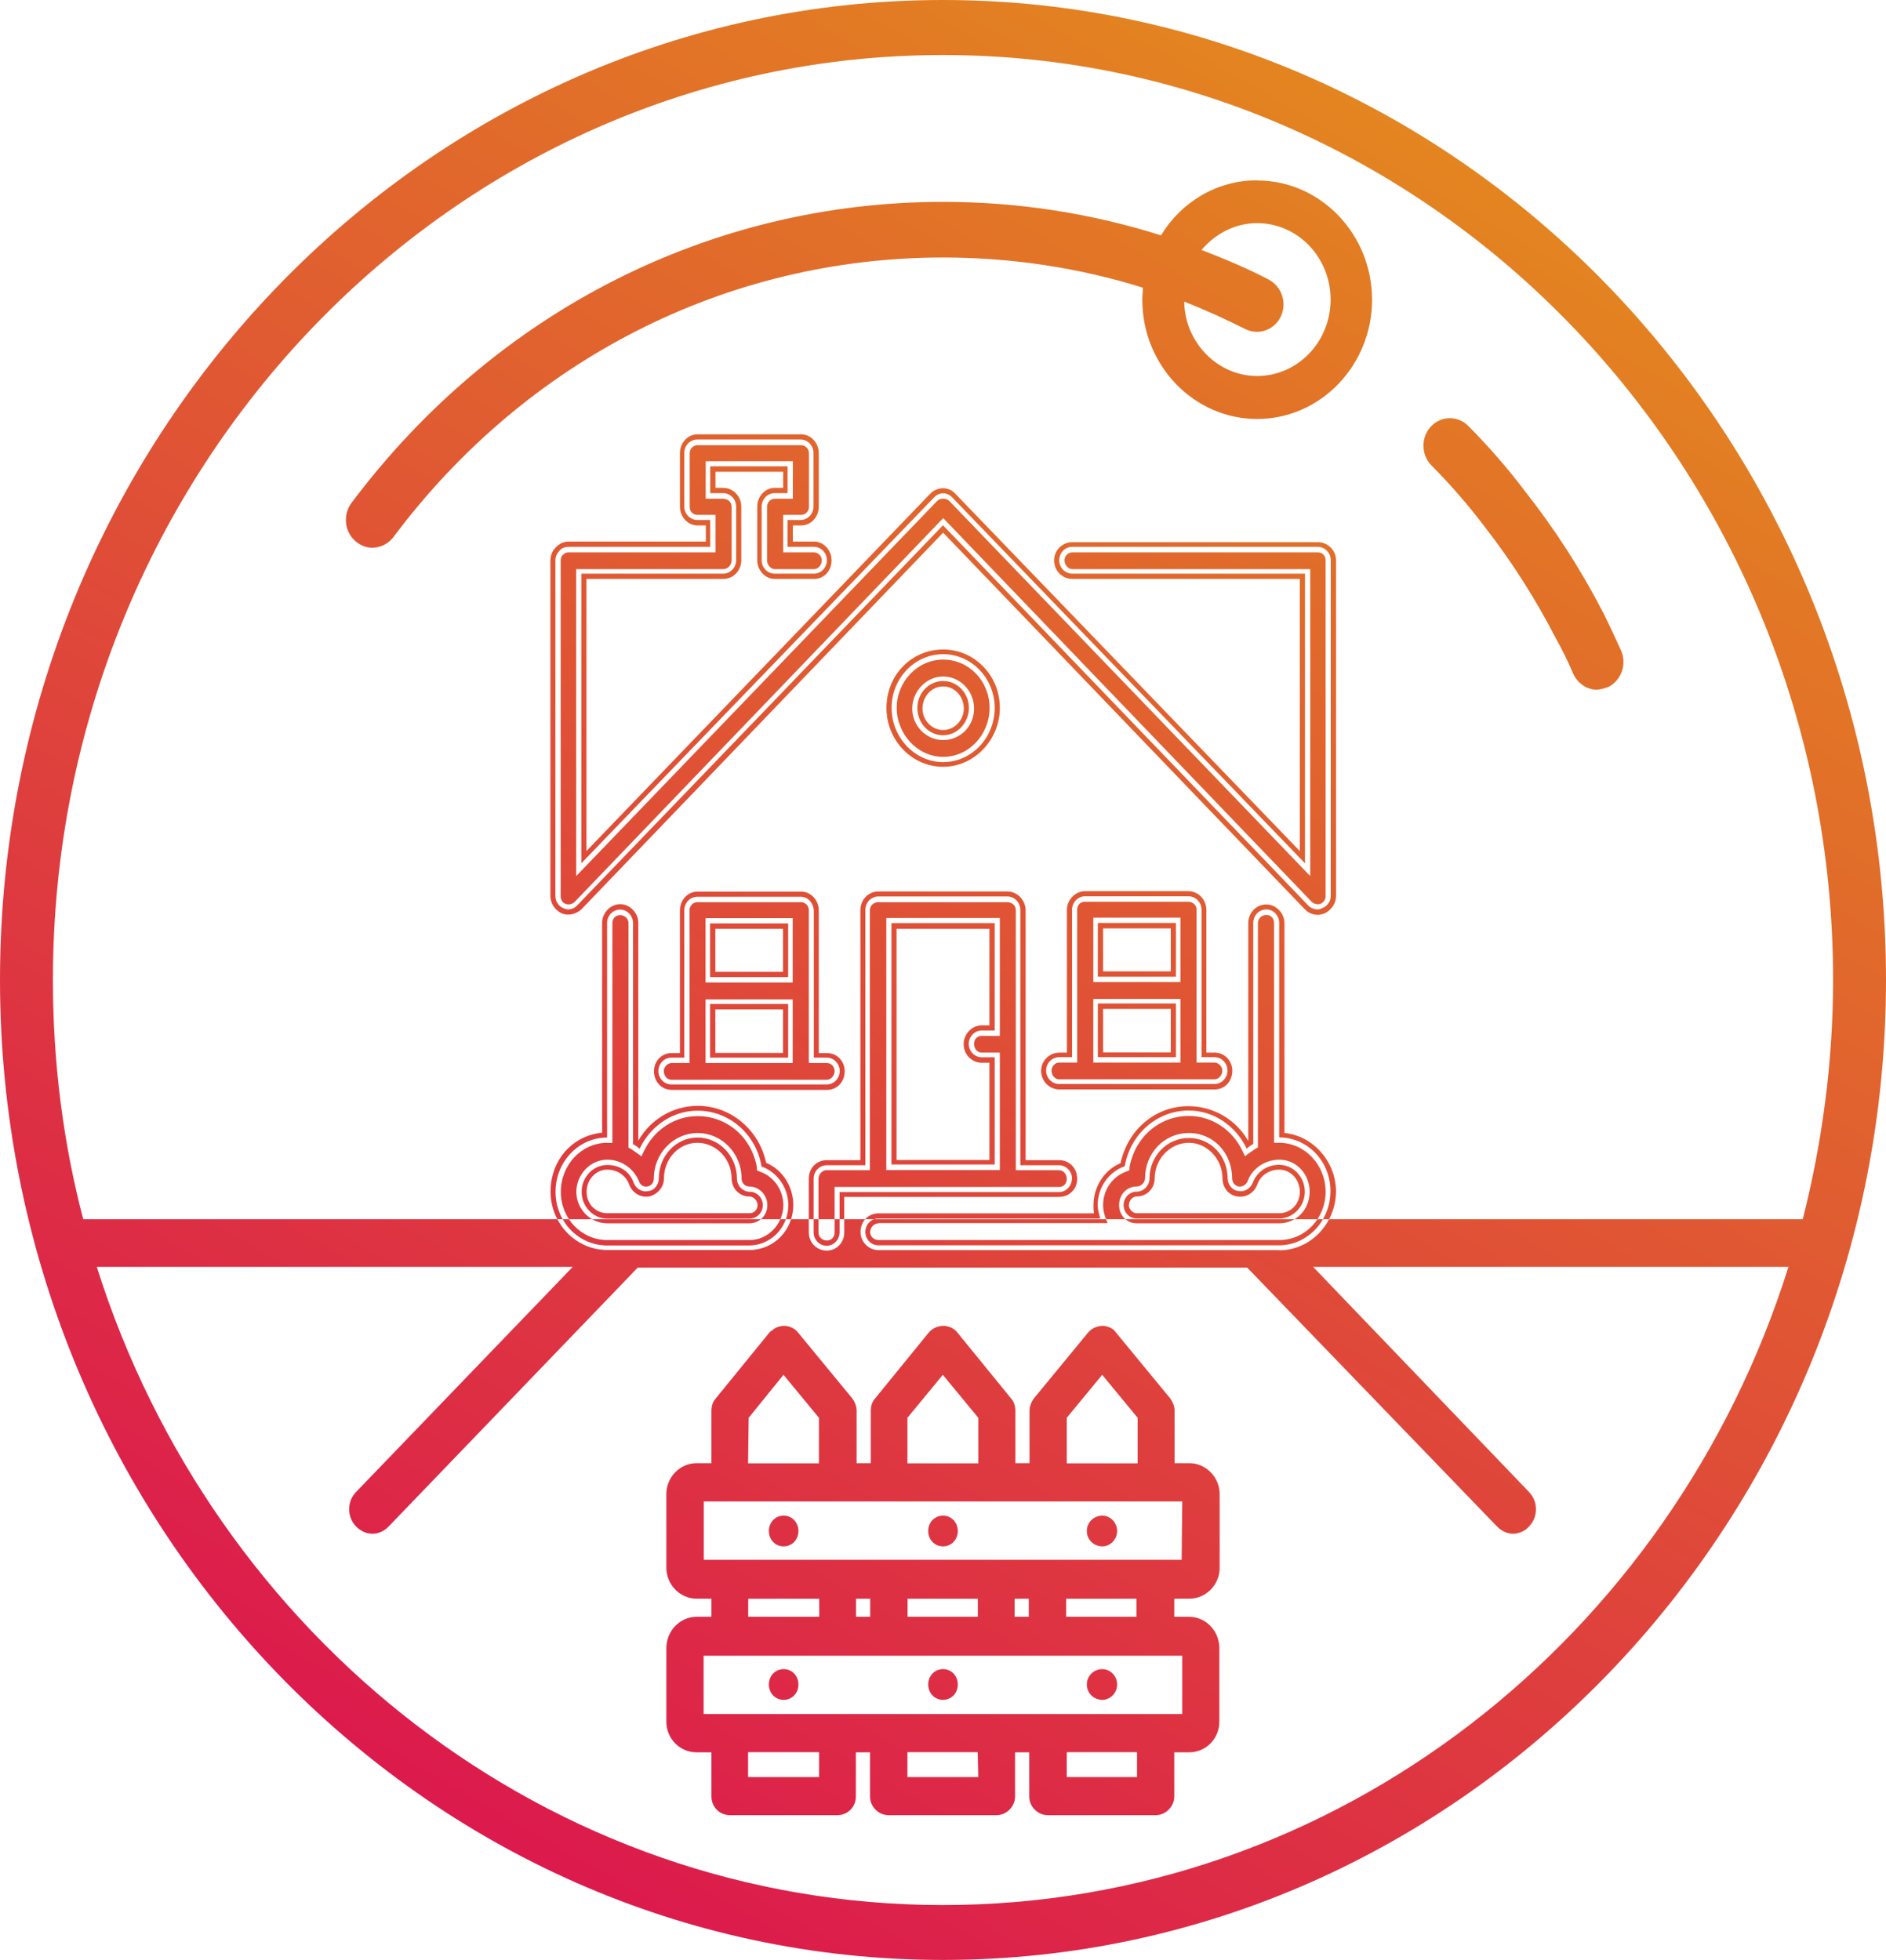 <?xml version="1.0" encoding="UTF-8"?>
<svg id="Capa_2" data-name="Capa 2" xmlns="http://www.w3.org/2000/svg" xmlns:xlink="http://www.w3.org/1999/xlink" viewBox="0 0 125.1 130">
  <defs>
    <style>
      .cls-1 {
        fill: url(#Degradado_sin_nombre_107);
        fill-rule: evenodd;
      }
    </style>
    <linearGradient id="Degradado_sin_nombre_107" data-name="Degradado sin nombre 107" x1="94.74" y1="9.24" x2="30.36" y2="120.76" gradientUnits="userSpaceOnUse">
      <stop offset="0" stop-color="#e38520"/>
      <stop offset=".11" stop-color="#e27825"/>
      <stop offset="1" stop-color="#dc1a4d"/>
    </linearGradient>
  </defs>
  <g id="Capa_1-2" data-name="Capa 1">
    <path class="cls-1" d="m74.1,111.73c0,.58-.47,1.02-.98,1.02-.56,0-1.03-.44-1.03-1.02s.47-1.02,1.03-1.02c.51,0,.98.44.98,1.02h0Zm0-10.18c0,.58-.47,1.02-.98,1.02-.56,0-1.03-.44-1.03-1.02s.47-1.02,1.03-1.02c.51,0,.98.44.98,1.02h0Zm-10.57,10.18c0,.58-.43,1.02-.98,1.02s-.98-.44-.98-1.02.43-1.02.98-1.02.98.44.98,1.02h0Zm0-10.18c0,.58-.43,1.02-.98,1.02s-.98-.44-.98-1.02.43-1.02.98-1.02.98.44.98,1.02h0Zm-10.57,10.18c0,.58-.43,1.02-.98,1.02s-.98-.44-.98-1.02.43-1.02.98-1.02.98.44.98,1.02h0Zm0-10.18c0,.58-.43,1.02-.98,1.02s-.98-.44-.98-1.02.43-1.02.98-1.02.98.44.98,1.02h0Zm25.93,4.49c1.11,0,2.01-.93,2.01-2.05v-4.89c0-1.11-.9-2.05-2.01-2.05h-.98v-3.51c0-.27-.13-.58-.3-.8l-3.59-4.36c-.17-.27-.51-.4-.81-.44-.34,0-.64.09-.9.31-.04.04-.09.09-.13.13l-3.59,4.36c-.17.22-.3.53-.3.84v3.47h-.94v-3.47c0-.31-.09-.62-.3-.84l-3.55-4.36c-.21-.27-.51-.4-.86-.44-.34,0-.64.09-.9.31-.04.04-.09.09-.13.13l-3.55,4.36c-.21.22-.3.53-.3.84v3.47h-.94v-3.47c0-.31-.13-.62-.3-.84l-3.59-4.36c-.21-.27-.51-.4-.86-.44-.3,0-.64.09-.86.31-.09.04-.13.09-.17.13l-3.55,4.36c-.21.22-.3.53-.3.84v3.47h-.98c-1.11,0-2.01.93-2.01,2.05v4.89c0,1.11.9,2.05,2.01,2.05h.98v1.2h-.98c-1.11,0-2.01.93-2.01,2.09v4.85c0,1.16.9,2.05,2.01,2.05h.98v2.93c0,.71.56,1.24,1.24,1.24h7.1c.68,0,1.24-.53,1.24-1.24v-2.93h.94v2.93c0,.67.56,1.24,1.24,1.24h7.14c.68,0,1.24-.58,1.24-1.24v-2.93h.94v2.93c0,.67.56,1.24,1.24,1.24h7.14c.68,0,1.24-.58,1.24-1.24v-2.93h.98c1.11,0,2.01-.89,2.01-2.05v-4.85c0-1.16-.9-2.09-2.01-2.09h-.98v-1.2h.98Zm-3.47,10.18v1.65h-4.66v-1.65h4.66Zm-10.52,1.65h-4.71v-1.65h4.66l.04,1.65h0Zm-10.57,0h-4.71v-1.65h4.71v1.65h0Zm-7.66-4.18v-3.87h31.75v3.87h-31.75Zm2.95-16.63l.04-3.02,2.31-2.85,2.35,2.85v3.02h-4.71Zm10.57,0v-3.02l2.35-2.85,2.35,2.85v3.02h-4.71Zm10.57,0v-3.02l2.35-2.85,2.35,2.85v3.02h-4.71Zm7.66,2.53l-.04,3.87h-31.7v-3.87h31.75Zm-3.04,6.45v1.2h-4.66v-1.2h4.66Zm-7.14,0v1.2h-.94v-1.2h.94Zm-3.38,0v1.2h-4.66v-1.2h4.66Zm-7.14,0v1.2h-.94v-1.2h.94Zm-3.38,0v1.2h-4.71v-1.2h4.71ZM62.55,0C28.07,0,0,29.17,0,65s28.07,65,62.55,65,62.55-29.17,62.55-65S97.03,0,62.55,0h0Zm0,3.65c32.56,0,59.04,27.52,59.04,61.35,0,5.47-.73,10.8-2.01,15.87H5.52c-1.33-5.07-2.01-10.4-2.01-15.87C3.51,31.17,29.99,3.65,62.55,3.65h0Zm0,122.71c-26.14,0-48.39-17.78-56.13-42.33h31.57l-14.38,14.94c-.6.62-.6,1.64,0,2.27.3.31.68.49,1.11.49.39,0,.77-.18,1.07-.49l16.51-17.16h40.43l16.56,17.16c.3.31.68.49,1.07.49s.81-.18,1.07-.49c.6-.62.6-1.64,0-2.27l-14.33-14.94h31.53c-7.7,24.54-29.95,42.33-56.09,42.33h0ZM83.38,11.96c-2.7,0-5.05,1.47-6.37,3.65-4.66-1.47-9.5-2.22-14.46-2.22-15.44,0-29.73,7.29-39.23,19.96-.6.8-.47,1.96.3,2.58.34.27.68.4,1.07.4.56,0,1.07-.27,1.41-.71,8.81-11.78,22.12-18.54,36.45-18.54,4.54,0,8.98.67,13.26,2,0,.27-.04.53-.04.8,0,4.36,3.42,7.91,7.62,7.91s7.62-3.56,7.62-7.91-3.42-7.91-7.62-7.91h0Zm0,12.98c-2.61,0-4.79-2.22-4.83-4.93,1.37.53,2.74,1.16,4.06,1.82.9.44,1.93.04,2.35-.84.43-.93.04-2-.81-2.45-1.45-.76-2.95-1.38-4.45-1.96.9-1.07,2.22-1.78,3.68-1.78,2.7,0,4.88,2.27,4.88,5.07s-2.18,5.07-4.88,5.07h0Zm22.55,20.81c-.64,0-1.28-.4-1.58-1.07-.34-.8-.73-1.6-1.16-2.36-1.33-2.58-2.91-5.07-4.71-7.38-1.07-1.42-2.27-2.8-3.55-4.09-.68-.71-.68-1.87,0-2.58.68-.71,1.8-.71,2.48,0,1.37,1.38,2.65,2.85,3.81,4.4,1.93,2.45,3.64,5.11,5.09,7.91.43.84.81,1.69,1.2,2.53.43.93.04,2-.81,2.45-.26.09-.51.18-.77.18h0Zm-51.08,26.54h-10.31c-.64,0-1.16-.53-1.16-1.24,0-.67.51-1.2,1.16-1.2h.56v-9.47c0-.67.51-1.24,1.16-1.24h6.89c.64,0,1.16.58,1.16,1.24v9.47h.56c.64,0,1.16.53,1.16,1.2,0,.71-.51,1.24-1.16,1.24h0Zm-10.31-1.78c-.26,0-.51.27-.51.53,0,.31.21.58.51.58h10.31c.26,0,.51-.27.51-.58,0-.27-.21-.53-.51-.53h-1.2v-10.14c0-.31-.26-.53-.51-.53h-6.89c-.26,0-.51.22-.51.53v10.14h-1.2Zm8.04,0h-5.78v-4.22h5.78v4.22h0Zm-5.13-.67h4.49v-2.89h-4.49v2.89h0Zm5.13-4.67h-5.78v-4.27h5.78v4.27h0Zm-5.13-.71h4.49v-2.85h-4.49v2.85h0Zm5.69-4.98h-6.89c-.47,0-.86.4-.86.89v9.78h-.86c-.47,0-.86.4-.86.89s.39.89.86.89h10.31c.47,0,.86-.4.86-.89s-.39-.89-.86-.89h-.86v-9.78c-.04-.49-.39-.89-.86-.89h0Zm-.86,10.67h-5.18v-3.56h5.18v3.56h0Zm0-5.34h-5.18v-3.56h5.18v3.56h0Zm2.57,18.14c-.68,0-1.2-.53-1.2-1.2v-3.56c0-.71.51-1.24,1.2-1.24h2.22v-16.58c0-.67.51-1.24,1.2-1.24h8.56c.64,0,1.2.58,1.2,1.24v16.58h2.22c.68,0,1.2.53,1.2,1.24,0,.67-.51,1.2-1.2,1.2h-14.25v2.36c0,.67-.51,1.2-1.16,1.2h0Zm0-5.34c-.3,0-.56.27-.56.58v3.56c0,.31.26.53.56.53s.51-.22.51-.53v-3.02h14.89c.3,0,.51-.22.51-.53s-.21-.58-.51-.58h-2.87v-17.25c0-.31-.26-.53-.56-.53h-8.56c-.3,0-.56.22-.56.53v17.25h-2.87Zm11.47,0h-7.53v-16.72h7.53v7.82h-1.2c-.3,0-.51.22-.51.53s.21.58.51.58h1.2v7.78h0Zm-6.85-.67h6.16v-6.45h-.51c-.64,0-1.2-.53-1.2-1.24,0-.67.56-1.24,1.2-1.24h.51v-6.4h-6.16v15.34h0Zm11.64,1.24c0-.49-.39-.89-.86-.89h-2.57v-16.94c0-.49-.39-.89-.86-.89h-8.56c-.47,0-.86.4-.86.89v16.94h-2.57c-.47,0-.86.4-.86.89v3.56c0,.49.39.89.86.89s.86-.4.86-.89v-2.67h14.55c.47,0,.86-.4.86-.89h0Zm-5.13-9.83h-.86c-.47,0-.86.4-.86.89s.39.89.86.89h.86v7.11h-6.85v-16.01h6.85v7.11h0Zm14.59,3.91h-10.31c-.64,0-1.2-.53-1.2-1.24,0-.67.56-1.2,1.2-1.2h.51v-9.47c0-.67.56-1.24,1.2-1.24h6.85c.68,0,1.2.58,1.2,1.24v9.47h.56c.64,0,1.16.53,1.16,1.2,0,.71-.51,1.24-1.16,1.24h0Zm-10.31-1.78c-.3,0-.51.27-.51.53,0,.31.21.58.51.58h10.31c.26,0,.51-.27.51-.58,0-.27-.26-.53-.51-.53h-1.2v-10.14c0-.31-.26-.53-.56-.53h-6.85c-.3,0-.51.22-.51.53v10.14h-1.2Zm8.04,0h-5.78v-4.22h5.78v4.22h0Zm-5.13-.67h4.49v-2.89h-4.49v2.89h0Zm5.13-4.67h-5.78v-4.27h5.78v4.27h0Zm-5.13-.71h4.49v-2.85h-4.49v2.85h0Zm5.69-4.98h-6.89c-.47,0-.86.4-.86.89v9.78h-.86c-.47,0-.86.4-.86.89s.39.89.86.89h10.31c.47,0,.86-.4.86-.89s-.39-.89-.86-.89h-.86v-9.78c0-.49-.39-.89-.86-.89h0Zm-.86,10.67h-5.18v-3.56h5.18v3.56h0Zm0-5.34h-5.18v-3.56h5.18v3.56h0Zm-15.44-13.92c-2.05,0-3.76-1.73-3.76-3.91s1.67-3.87,3.76-3.87,3.76,1.73,3.76,3.87-1.71,3.91-3.76,3.91h0Zm0-7.11c-1.71,0-3.08,1.47-3.08,3.2s1.37,3.25,3.08,3.25,3.08-1.47,3.08-3.25-1.37-3.2-3.08-3.2h0Zm0,5.34c-1.11,0-2.05-.93-2.05-2.09s.94-2.13,2.05-2.13,2.05.93,2.05,2.13-.94,2.09-2.05,2.09h0Zm0-3.56c-.77,0-1.37.67-1.37,1.47,0,.76.6,1.42,1.37,1.42s1.37-.67,1.37-1.42c0-.8-.6-1.47-1.37-1.47h0Zm3.42,1.42c0-1.96-1.54-3.56-3.42-3.56s-3.42,1.6-3.42,3.56,1.54,3.6,3.42,3.6,3.42-1.6,3.42-3.6h0Zm-5.13,0c0-.98.77-1.78,1.71-1.78s1.71.8,1.71,1.78-.77,1.82-1.71,1.82-1.71-.8-1.71-1.82h0Zm24,35.97h-26.57c-.64,0-1.2-.53-1.2-1.2,0-.71.51-1.24,1.2-1.24h14.29c-.04-.18-.04-.36-.04-.53,0-1.24.73-2.36,1.8-2.8.47-2.22,2.31-3.78,4.49-3.78,1.67,0,3.17.89,3.98,2.31v-14.45c0-.67.51-1.24,1.2-1.24.64,0,1.2.58,1.2,1.24v13.92c1.88.18,3.42,1.87,3.42,3.91-.04,2.13-1.71,3.87-3.76,3.87h0Zm-26.57-1.78c-.3,0-.56.27-.56.58s.26.53.56.53h26.57c1.71,0,3.08-1.42,3.08-3.2s-1.37-3.25-3.08-3.25h-.34v-14.58c0-.31-.21-.53-.51-.53s-.56.22-.56.53v14.89l-.17.09c-.13.09-.26.18-.39.27l-.3.22-.17-.36c-.68-1.42-2.05-2.31-3.55-2.31-1.97,0-3.59,1.42-3.94,3.42v.18l-.21.09c-.9.31-1.54,1.2-1.54,2.22,0,.22.04.49.13.76l.17.44h-15.19Zm26.57,0h-9.46c-.64,0-1.16-.53-1.16-1.2,0-.71.51-1.24,1.16-1.24.3,0,.56-.27.56-.53,0-1.69,1.28-3.02,2.91-3.02s2.87,1.33,2.87,3.02c0,.27.21.49.43.53.26.04.51-.13.6-.36.3-.84,1.16-1.42,2.1-1.42,1.11,0,2.01.93,2.01,2.13s-.9,2.09-2.01,2.09h0Zm-5.99-5.34c-1.24,0-2.27,1.07-2.27,2.36,0,.67-.51,1.2-1.2,1.2-.26,0-.51.27-.51.58,0,.27.26.53.51.53h9.46c.77,0,1.37-.62,1.37-1.42s-.6-1.47-1.37-1.47c-.68,0-1.24.4-1.45.98-.21.58-.77.89-1.33.8-.6-.09-.98-.62-.98-1.2,0-1.29-1.03-2.36-2.22-2.36h0Zm5.99-.36v-14.23c0-.49-.39-.89-.86-.89s-.86.4-.86.89v14.67c-.17.09-.3.18-.43.31-.73-1.51-2.18-2.53-3.85-2.53-2.14,0-3.89,1.6-4.24,3.69-1.03.36-1.8,1.38-1.8,2.58,0,.31.09.58.17.89h-14.72c-.47,0-.86.4-.86.89s.39.89.86.89h26.57c1.88,0,3.42-1.6,3.42-3.6s-1.54-3.56-3.42-3.56h0Zm0,5.38h-9.46c-.47,0-.86-.4-.86-.89s.39-.89.86-.89.86-.4.86-.89c0-1.47,1.16-2.67,2.61-2.67s2.57,1.2,2.57,2.67c0,.4.3.8.68.84.43.09.81-.13.98-.53.26-.71.94-1.2,1.75-1.2.94,0,1.71.8,1.71,1.78s-.77,1.78-1.71,1.78h0Zm2.57-20.14c-.34,0-.64-.13-.86-.36l-24-24.99-24,24.99c-.34.31-.86.44-1.28.27-.47-.22-.77-.67-.77-1.16v-22.27c0-.31.13-.62.34-.84.26-.27.56-.4.86-.4h9.11v-1.07h-.56c-.64,0-1.16-.58-1.16-1.24v-3.56c0-.67.51-1.24,1.16-1.24h6.89c.64,0,1.16.58,1.16,1.24v3.56c0,.67-.51,1.24-1.16,1.24h-.56v1.07h1.41c.64,0,1.16.58,1.16,1.24,0,.71-.51,1.24-1.16,1.24h-2.61c-.64,0-1.16-.58-1.16-1.24v-3.56c0-.67.51-1.24,1.16-1.24h.56v-1.07h-4.49v1.07h.51c.68,0,1.2.58,1.2,1.24v3.56c0,.67-.51,1.24-1.2,1.24h-9.07v18.05l22.8-23.7c.47-.49,1.24-.49,1.67,0l22.85,23.7v-18.05h-15.1c-.64,0-1.2-.53-1.2-1.24,0-.67.56-1.2,1.2-1.2h16.3c.64,0,1.2.53,1.2,1.2v22.27c0,.49-.3.93-.77,1.16-.13.04-.3.09-.43.09h0Zm-24.86-26.32l24.47,25.48c.17.13.39.18.6.09.17-.09.3-.27.3-.49v-22.27c0-.31-.21-.53-.51-.53h-16.3c-.26,0-.51.22-.51.53s.26.58.51.58h15.79v20.36l-23.96-24.9c-.21-.18-.56-.18-.77,0l-23.96,24.9v-20.36h9.75c.3,0,.56-.27.56-.58v-3.56c0-.31-.26-.53-.56-.53h-1.16v-2.49h5.78v2.49h-1.2c-.26,0-.51.22-.51.53v3.56c0,.31.26.58.51.58h2.61c.26,0,.51-.27.51-.58s-.26-.53-.51-.53h-2.05v-2.49h1.2c.26,0,.51-.22.51-.53v-3.56c0-.31-.26-.53-.51-.53h-6.89c-.26,0-.51.22-.51.53v3.56c0,.31.21.53.51.53h1.2v2.49h-9.75c-.13,0-.26.04-.39.18-.09.09-.13.22-.13.36v22.27c0,.22.13.44.3.49.21.09.43.04.6-.09l24.47-25.48h0Zm24.86,1.91h-16.3c-.47,0-.86.4-.86.89s.39.89.86.89h15.44v19.21l-23.4-24.27c-.17-.18-.39-.27-.6-.27s-.43.09-.6.27l-23.4,24.27v-19.21h9.41c.47,0,.86-.4.86-.89v-3.56c0-.49-.39-.89-.86-.89h-.86v-1.78h5.13v1.78h-.86c-.47,0-.86.4-.86.89v3.56c0,.49.39.89.86.89h2.61c.47,0,.86-.4.86-.89s-.39-.89-.86-.89h-1.75v-1.78h.86c.47,0,.86-.4.86-.89v-3.56c0-.49-.39-.89-.86-.89h-6.85c-.47,0-.86.4-.86.89v3.56c0,.49.39.89.86.89h.86v1.78h-9.41c-.21,0-.47.09-.6.27-.17.18-.26.4-.26.62v22.27c0,.36.21.67.51.8.13.04.21.09.34.09.21,0,.43-.09.6-.27l24.26-25.21,24.22,25.21c.17.18.39.27.64.27.09,0,.21-.04.3-.09.34-.13.56-.44.56-.8v-22.27c0-.49-.39-.89-.86-.89h0Zm-37.73,46.64h-9.41c-2.05,0-3.76-1.73-3.76-3.87s1.5-3.73,3.42-3.91v-13.92c0-.67.56-1.24,1.2-1.24s1.2.58,1.2,1.24v14.45c.81-1.42,2.31-2.31,3.94-2.31,2.18,0,4.06,1.56,4.54,3.78,1.07.44,1.8,1.56,1.8,2.8,0,1.65-1.28,2.98-2.91,2.98h0Zm-9.41-7.11c-1.71,0-3.08,1.47-3.08,3.25s1.37,3.2,3.08,3.2h9.46c1.2,0,2.22-1.07,2.22-2.31,0-1.02-.64-1.91-1.54-2.22l-.21-.09v-.18c-.34-2-1.97-3.42-3.94-3.42-1.5,0-2.87.89-3.55,2.31l-.17.36-.3-.22c-.13-.09-.26-.18-.39-.27l-.17-.09v-14.89c0-.31-.26-.53-.56-.53s-.51.22-.51.53v14.58h-.34Zm9.41,5.34h-9.41c-1.11,0-2.05-.93-2.05-2.09s.94-2.13,2.05-2.13c.94,0,1.75.58,2.1,1.42.09.27.3.4.56.36.26-.04.43-.27.43-.53,0-1.69,1.33-3.02,2.91-3.02s2.91,1.33,2.91,3.02c0,.27.21.53.51.53.68,0,1.2.58,1.2,1.24s-.51,1.2-1.2,1.2h0Zm-9.41-3.56c-.77,0-1.37.67-1.37,1.47s.6,1.42,1.37,1.42h9.46c.26,0,.51-.22.51-.53s-.26-.58-.56-.58c-.64,0-1.16-.53-1.16-1.2,0-1.29-1.03-2.36-2.27-2.36s-2.22,1.07-2.22,2.36c0,.58-.43,1.07-.98,1.2-.56.09-1.11-.22-1.33-.8-.21-.58-.77-.98-1.45-.98h0Zm10.23-.22c-.34-2.09-2.1-3.69-4.24-3.69-1.67,0-3.12,1.02-3.85,2.53-.13-.13-.26-.22-.43-.31v-14.67c0-.49-.39-.89-.86-.89s-.86.4-.86.89v14.23c-1.88,0-3.42,1.6-3.42,3.6s1.54,3.56,3.42,3.56h9.41c1.45,0,2.61-1.2,2.61-2.67,0-1.2-.77-2.22-1.8-2.58h0Zm-.81,3.47h-9.41c-.94,0-1.71-.8-1.71-1.78s.77-1.78,1.71-1.78c.81,0,1.5.44,1.75,1.2.17.4.56.62.98.53.39-.04.68-.44.68-.84,0-1.51,1.16-2.71,2.57-2.71s2.61,1.2,2.61,2.71c0,.49.39.89.86.89s.86.4.86.89-.39.89-.9.89h0Z"/>
  </g>
</svg>